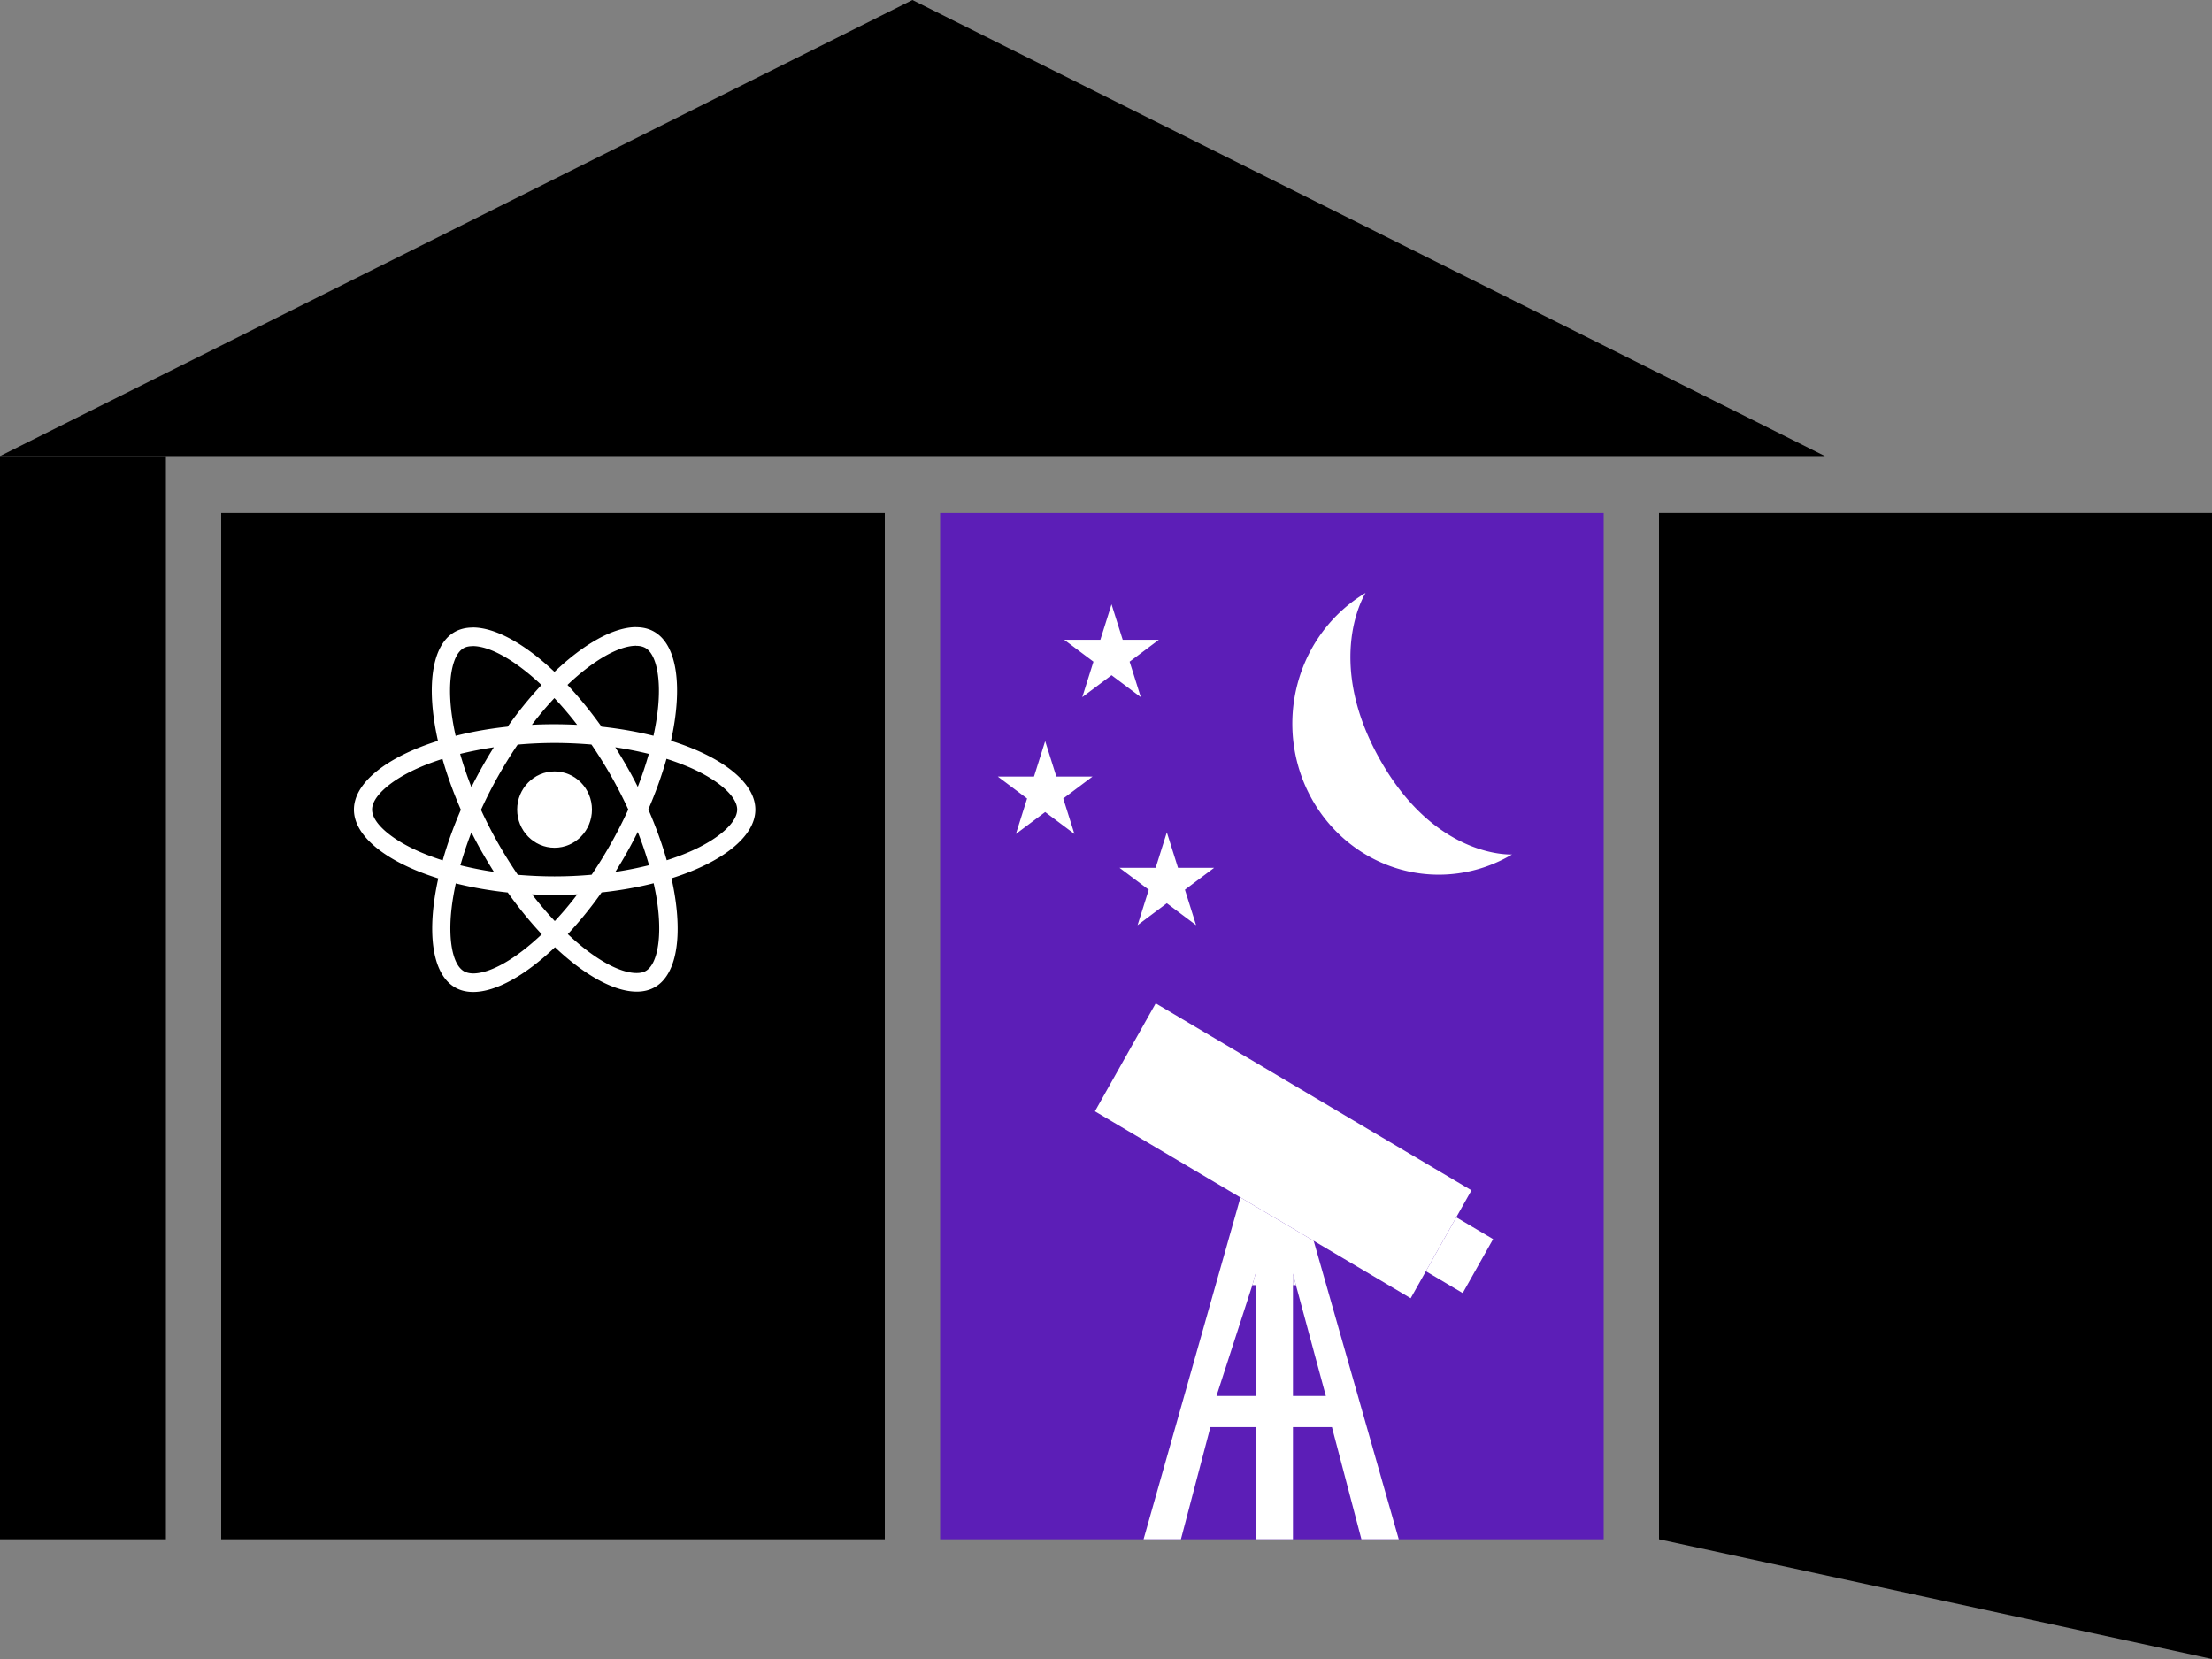<svg width="480" height="360" fill="none" xmlns="http://www.w3.org/2000/svg"><rect width="100%" height="100%" fill="#808080" stroke="none"/><path fill="#000" d="M48 111.34h144v222.68H48z"/><path fill="#5C1EB7" d="M204 111.34h144v222.68H204z"/><path d="M0 98.97h36V334.02H0V98.969z" fill="#000"/><path d="M198 0l198 98.97H0L198 0zM360 111.34h120V360l-120-25.979V111.34z" fill="#000"/><path d="M226.8 160.825l2.425 7.693h7.846l-6.348 4.755 2.425 7.693-6.348-4.754-6.348 4.754 2.425-7.693-6.348-4.755h7.846l2.425-7.693zM253.2 180.619l2.425 7.693h7.846l-6.348 4.755 2.425 7.693-6.348-4.755-6.348 4.755 2.425-7.693-6.349-4.755h7.847l2.425-7.693zM241.2 131.134l2.425 7.694h7.846l-6.348 4.754 2.425 7.694-6.348-4.755-6.348 4.755 2.425-7.694-6.348-4.754h7.846l2.425-7.694zM296.325 128.66c-7.3 4.345-12.627 11.502-14.809 19.895-2.181 8.394-1.039 17.338 3.175 24.864 4.215 7.525 11.157 13.017 19.299 15.266 8.142 2.249 16.817 1.072 24.117-3.273 0 0-16.552 1.024-28.736-20.731-12.183-21.755-3.046-36.021-3.046-36.021zM163.911 175.679c0-5.889-7.227-11.471-18.307-14.932 2.557-11.526 1.421-20.696-3.586-23.632-1.155-.688-2.504-1.014-3.978-1.014v4.041c.817 0 1.474.163 2.024.471 2.415 1.414 3.463 6.796 2.646 13.718-.195 1.704-.515 3.498-.905 5.328-3.481-.87-7.28-1.54-11.276-1.975-2.397-3.353-4.882-6.397-7.386-9.061 5.788-5.491 11.222-8.499 14.915-8.499v-4.041c-4.883 0-11.275 3.551-17.738 9.713-6.463-6.125-12.855-9.641-17.738-9.641v4.041c3.675 0 9.126 2.99 14.915 8.445a85.236 85.236 0 00-7.334 9.043c-4.012.435-7.812 1.105-11.292 1.993a55.7 55.7 0 01-.924-5.255c-.834-6.923.196-12.305 2.593-13.736.532-.327 1.225-.472 2.042-.472v-4.041c-1.492 0-2.841.326-4.013 1.015-4.99 2.936-6.108 12.087-3.534 23.577-11.044 3.479-18.235 9.043-18.235 14.914 0 5.89 7.227 11.471 18.306 14.933-2.556 11.525-1.42 20.695 3.587 23.631 1.154.689 2.504 1.015 3.995 1.015 4.883 0 11.275-3.552 17.738-9.714 6.464 6.126 12.856 9.641 17.739 9.641 1.491 0 2.84-.326 4.012-1.015 4.99-2.935 6.108-12.087 3.534-23.576 11.008-3.462 18.2-9.043 18.2-14.915zm-23.119-12.087a82.493 82.493 0 01-2.397 7.158 85.519 85.519 0 00-2.326-4.349 96.421 96.421 0 00-2.557-4.241 78.75 78.75 0 017.28 1.432zm-8.132 19.3c-1.385 2.446-2.805 4.766-4.279 6.922a90.389 90.389 0 01-8.026.363c-2.681 0-5.362-.127-7.99-.344a100.327 100.327 0 01-4.297-6.887 95.464 95.464 0 01-3.693-7.212 95.41 95.41 0 013.675-7.231c1.385-2.447 2.806-4.766 4.28-6.923a90.73 90.73 0 018.025-.362c2.681 0 5.363.127 7.99.344a100.3 100.3 0 014.297 6.886 95.128 95.128 0 013.694 7.213 102.366 102.366 0 01-3.676 7.231zm5.735-2.356a78.835 78.835 0 012.451 7.212 78.063 78.063 0 01-7.316 1.45c.87-1.395 1.74-2.827 2.557-4.295.817-1.449 1.58-2.917 2.308-4.367zm-18.004 19.336a74.34 74.34 0 01-4.936-5.799c1.598.073 3.231.127 4.883.127 1.669 0 3.32-.036 4.936-.127a70.554 70.554 0 01-4.883 5.799zm-13.211-10.674a78.839 78.839 0 01-7.28-1.431 82.462 82.462 0 012.398-7.159c.728 1.45 1.491 2.9 2.326 4.35a120.153 120.153 0 002.556 4.24zm13.122-37.712a74.34 74.34 0 014.936 5.799 108.392 108.392 0 00-4.883-.127c-1.669 0-3.32.037-4.936.127a70.554 70.554 0 014.883-5.799zm-13.139 10.674a101.12 101.12 0 00-4.865 8.644 78.669 78.669 0 01-2.45-7.212 84.76 84.76 0 017.315-1.432zm-16.07 22.689c-6.285-2.736-10.351-6.325-10.351-9.17 0-2.845 4.066-6.451 10.352-9.17 1.527-.67 3.196-1.268 4.918-1.83 1.012 3.552 2.344 7.249 3.995 11.036-1.633 3.77-2.948 7.449-3.942 10.982a53.172 53.172 0 01-4.971-1.848zm9.553 25.896c-2.415-1.413-3.462-6.795-2.645-13.718.195-1.704.514-3.498.905-5.328 3.48.87 7.28 1.54 11.275 1.975 2.397 3.353 4.883 6.397 7.387 9.061-5.789 5.491-11.222 8.5-14.915 8.5-.799-.018-1.474-.182-2.007-.49zm42.117-13.809c.835 6.923-.195 12.305-2.592 13.737-.533.326-1.225.471-2.042.471-3.675 0-9.127-2.99-14.915-8.445a85.108 85.108 0 007.333-9.043c4.013-.435 7.813-1.105 11.293-1.993.408 1.83.728 3.588.923 5.273zm6.836-12.087c-1.527.67-3.196 1.268-4.918 1.83-1.012-3.552-2.344-7.249-3.995-11.036 1.633-3.769 2.947-7.448 3.942-10.982a55.72 55.72 0 014.989 1.848c6.286 2.737 10.352 6.325 10.352 9.17-.018 2.845-4.084 6.452-10.37 9.17z" fill="#fff"/><path d="M120.338 183.961c4.481 0 8.114-3.708 8.114-8.282s-3.633-8.282-8.114-8.282c-4.482 0-8.115 3.708-8.115 8.282s3.633 8.282 8.115 8.282zM316.006 264.153l7.994 4.733-6.593 11.71-7.994-4.733 6.593-11.71z" fill="#fff"/><path d="M250.786 217.732l68.517 40.566-9.89 17.565-3.296 5.855-68.517-40.565 13.186-23.421z" fill="#fff"/><path fill-rule="evenodd" clip-rule="evenodd" d="M269.175 259.847l-21.026 74.174h8.105l6.4-24.34h9.809v24.34h8.104v-24.34h8.459l6.4 24.34h8.104l-18.46-64.764-15.895-9.41zm3.288 16.52l-.705 2.506-7.786 24.047h8.491v-26.553zm8.104 0l.646 2.506 6.494 24.047h-7.14v-26.553z" fill="#fff"/><path d="M272.463 278.873v-2.506l-.705 2.506h.705zM280.567 276.367v2.506h.646l-.646-2.506z" fill="#fff"/></svg>